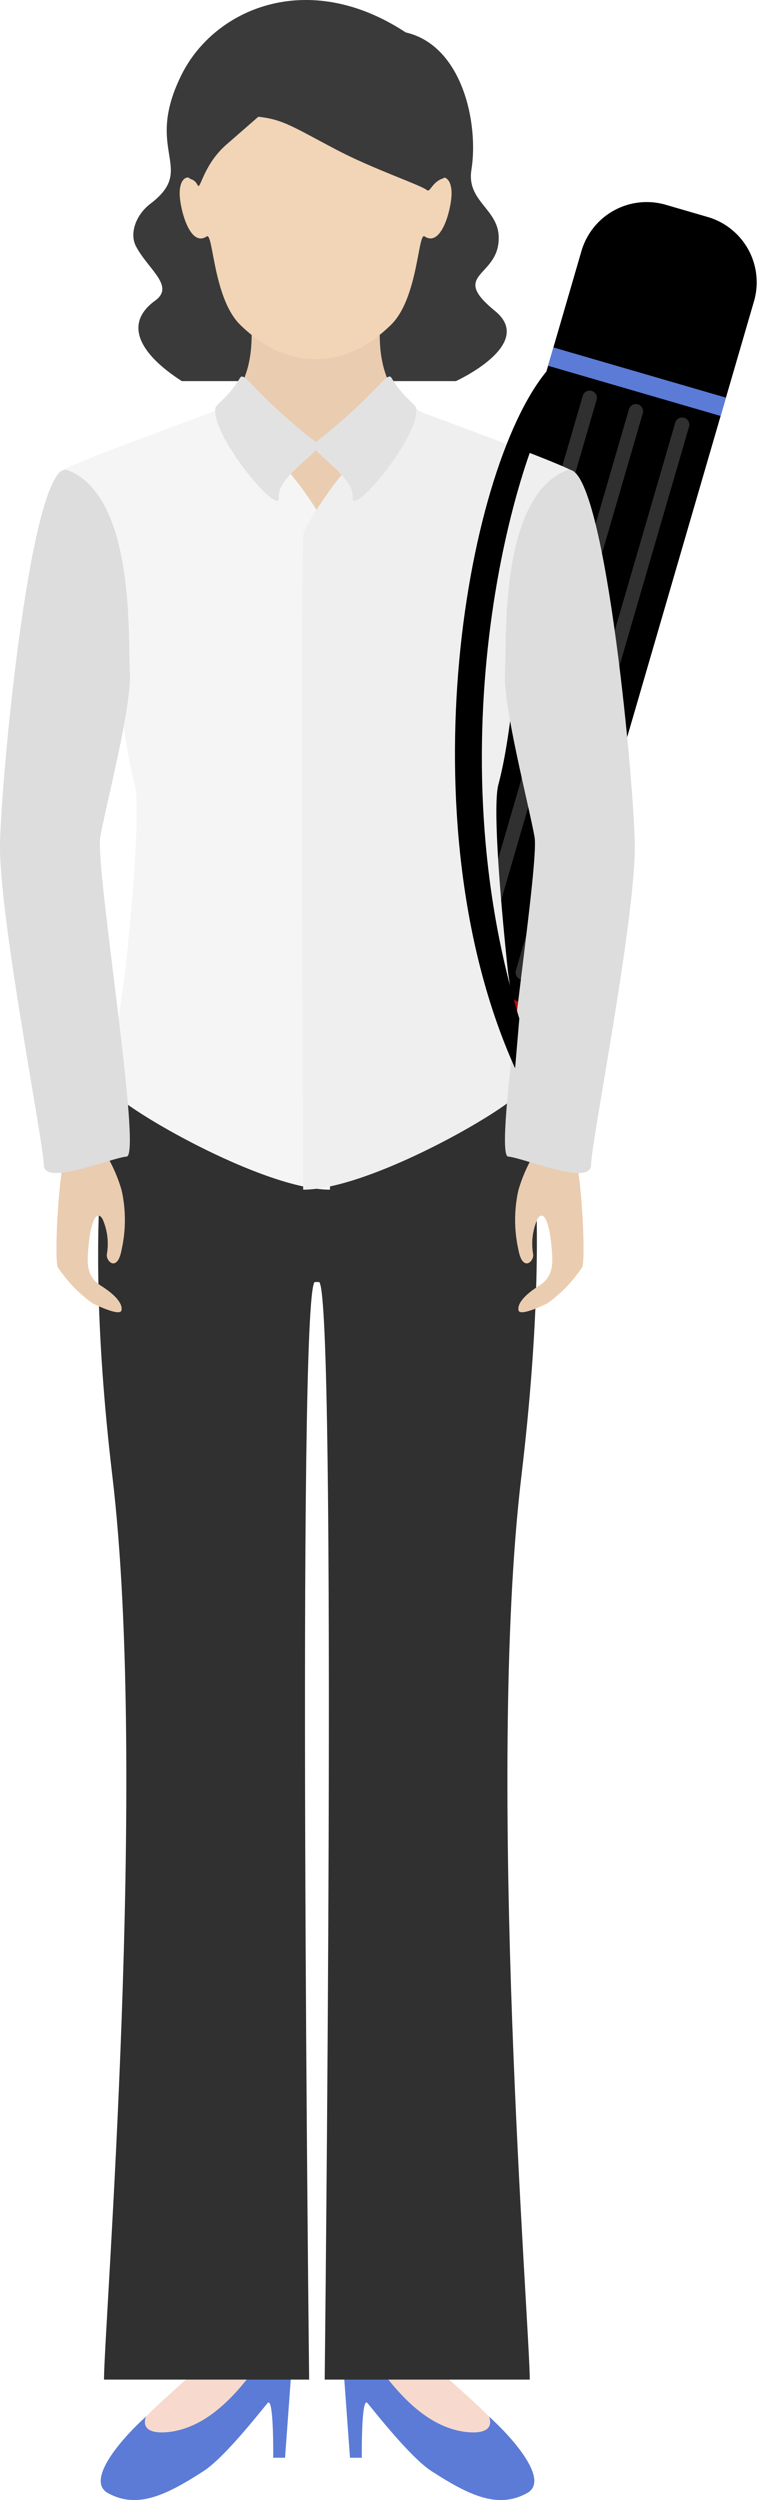 <svg xmlns="http://www.w3.org/2000/svg" width="71.806" height="232.197" viewBox="0 0 71.806 232.197">
  <g id="Group_23490" data-name="Group 23490" transform="translate(-889.774 -1206.867)">
    <g id="Group_23319" data-name="Group 23319" transform="translate(920.025 1224.121)">
      <path id="Rectangle_4559" data-name="Rectangle 4559" d="M6.316,0h4.06a6.316,6.316,0,0,1,6.316,6.316V85.044a6.317,6.317,0,0,1-6.317,6.317H6.317A6.317,6.317,0,0,1,0,85.044V6.316A6.316,6.316,0,0,1,6.316,0Z" transform="translate(25.526) rotate(16.225)"/>
      <rect id="Rectangle_4560" data-name="Rectangle 4560" width="16.693" height="1.772" transform="translate(21.157 15.015) rotate(16.224)" fill="#5b7bd6"/>
      <rect id="Rectangle_4561" data-name="Rectangle 4561" width="16.693" height="1.772" transform="translate(4.612 71.873) rotate(16.224)" fill="#c10202"/>
      <path id="Path_50266" data-name="Path 50266" d="M939.8,1299.165h0a.669.669,0,0,1-.455-.829l14.8-50.877a.669.669,0,0,1,.829-.455h0a.669.669,0,0,1,.455.829l-14.8,50.877A.67.67,0,0,1,939.8,1299.165Z" transform="translate(-921.673 -1225.455)" fill="#303030"/>
      <path id="Path_50267" data-name="Path 50267" d="M935.356,1297.873h0a.67.67,0,0,1-.456-.829l14.8-50.877a.669.669,0,0,1,.829-.455h0a.669.669,0,0,1,.456.829l-14.8,50.877A.669.669,0,0,1,935.356,1297.873Z" transform="translate(-921.526 -1225.412)" fill="#303030"/>
      <path id="Path_50268" data-name="Path 50268" d="M930.916,1296.581h0a.669.669,0,0,1-.455-.829l14.8-50.877a.67.67,0,0,1,.83-.455h0a.669.669,0,0,1,.455.829l-14.8,50.877A.669.669,0,0,1,930.916,1296.581Z" transform="translate(-921.378 -1225.369)" fill="#303030"/>
    </g>
    <path id="Path_50269" data-name="Path 50269" d="M911.412,1431.621c-.364.749-6.414,5.752-7.955,7.515s.257,2.591,2.777,1.91,6-1.227,9.2-6.45a7.17,7.17,0,0,0,1.272-2.975Z" transform="translate(-0.436 -7.477)" fill="#f7d9cd"/>
    <path id="Path_50270" data-name="Path 50270" d="M903.67,1438.762c-2.341,2.105-5.654,5.963-3.542,7.117,2.643,1.445,5.227.326,8.9-2.061,1.944-1.262,5.258-5.516,5.924-6.3.589-.7.523,5.076.523,5.076h1.1l.675-9.239a2.806,2.806,0,0,0-.678-2.254c-.134-.136-.431.246-1.354,1.366-1.723,2.088-4.646,7.1-9.345,7.726C902.79,1440.555,903.67,1438.762,903.67,1438.762Z" transform="translate(-0.322 -7.459)" fill="#5b7bd6"/>
    <path id="Path_50271" data-name="Path 50271" d="M928.682,1431.621c.363.749,6.414,5.752,7.955,7.515s-.257,2.591-2.778,1.91-6-1.227-9.2-6.45a7.169,7.169,0,0,1-1.272-2.975Z" transform="translate(-1.118 -7.477)" fill="#f7d9cd"/>
    <path id="Path_50272" data-name="Path 50272" d="M936.286,1438.762c2.341,2.105,5.653,5.963,3.542,7.117-2.644,1.445-5.228.326-8.9-2.061-1.945-1.262-5.258-5.516-5.924-6.3-.59-.7-.523,5.076-.523,5.076h-1.1l-.675-9.239a2.806,2.806,0,0,1,.678-2.254c.134-.136.431.246,1.354,1.366,1.723,2.088,4.646,7.1,9.344,7.726C937.166,1440.555,936.286,1438.762,936.286,1438.762Z" transform="translate(-1.095 -7.459)" fill="#5b7bd6"/>
    <path id="Path_50273" data-name="Path 50273" d="M936.671,1304.008H902.382c-1.392,2.906-5.167,15.317-1.853,43.216s-.78,78.961-.78,83.884h19.057s-1.149-100.3.508-101.937h.427c1.657,1.642.508,101.937.508,101.937H939.3c0-4.924-4.1-55.985-.781-83.884S938.658,1306.914,936.671,1304.008Z" transform="translate(-0.314 -3.232)" fill="#303030"/>
    <path id="Path_50274" data-name="Path 50274" d="M944.844,1317.445c.722,3.771.944,9.967.674,10.775a12.888,12.888,0,0,1-3.233,3.367c-.538.269-2.559,1.211-2.693.673s.4-1.347,1.886-2.289,1.312-2.261,1.127-4.094-.723-3.044-1.263-2.1a5.662,5.662,0,0,0-.4,3.233c.135.673-.982,1.751-1.366-.4a12.676,12.676,0,0,1,0-5.522,14.276,14.276,0,0,1,1.636-3.637Z" transform="translate(-1.647 -3.679)" fill="#eaccb0"/>
    <path id="Path_50275" data-name="Path 50275" d="M895.982,1317.445c-.722,3.771-.943,9.967-.674,10.775a12.89,12.89,0,0,0,3.233,3.367c.538.269,2.559,1.211,2.693.673s-.4-1.347-1.885-2.289-1.312-2.261-1.128-4.094.724-3.044,1.263-2.1a5.661,5.661,0,0,1,.4,3.233c-.134.673.982,1.751,1.367-.4a12.707,12.707,0,0,0,0-5.522,14.3,14.3,0,0,0-1.637-3.637Z" transform="translate(-0.18 -3.679)" fill="#eaccb0"/>
    <path id="Path_50276" data-name="Path 50276" d="M927.89,1209.879c-9.082-5.975-17.764-2.216-20.822,3.921-3.583,7.189,1.466,8.662-2.885,11.98-1.433,1.092-1.939,2.82-1.367,3.933,1.113,2.162,3.675,3.716,1.79,5.08-2.853,2.067-1.613,4.834,2.483,7.472h25.459s7.453-3.4,3.638-6.514c-4.39-3.582.544-3.073.336-7-.133-2.5-2.99-3.248-2.531-6.106.689-4.288-.821-11.539-6.1-12.768Z" transform="translate(-0.426 0)" fill="#3a3a3a"/>
    <path id="Path_50277" data-name="Path 50277" d="M919.735,1278.66c1.792-6.6,13.742-28.035,13.375-28.909-.381-.909,1.164-.069-3.455-2.839s-4.006-7.721-4.047-9.13H913.7c-.042,1.409.572,6.359-4.047,9.13s-2.814,3.043-3.2,3.951c-.367.875,11.322,21.195,13.116,27.8v.7c.019-.111.052-.241.081-.366.03.126.062.255.082.366Z" transform="translate(-0.554 -1.028)" fill="#eaccb0"/>
    <path id="Path_50278" data-name="Path 50278" d="M908.938,1285.5c.05.785-.625,5.2-.746,7.613s-1.329,2.538-1.933,10.755-2.9,7.734-1.692,12.447-.363,5.2,3.021,5.438,3.142.363,3.625-1.813,4.229-13.891,4.35-16.25,1.45-.306,3.142-9.61v-30.935s-4.954-.242-6.525-2.779c-.363-.725-1.329.967-2.175,1.329s-3.061,1.128-3.746,3.263c-.528,1.647-2.456,1.933-2.94,5.156-.147.977-1.732,3.021-1.612,5.921s-1.244,6.969.4,11.158c0,0,3.907-.725,4.873-.725s.242-4.35.846-7.13.73-4.109,1.109-5.438S908.354,1276.441,908.938,1285.5Z" transform="translate(-0.383 -1.774)" fill="none"/>
    <path id="Path_50279" data-name="Path 50279" d="M920.532,1257.523a34.369,34.369,0,0,0-5.632-7.675c-2.982-2.826-3.491-3.019-3.6-3.509-.5-2.2-.232-.481-1.8.128s-13.732,5.016-14.152,5.574a2.6,2.6,0,0,0-.329.648c3.189,1.115,4.343,8.516,4.819,13.17,1.292,5.139,1.364,10.385,2.624,15.157.727,2.753-.9,17.495-.9,17.495-.324,2.165-1.371,9.5-1.371,10.7s13.93,9.426,20.41,9.426C920.589,1318.641,920.9,1258.123,920.532,1257.523Z" transform="translate(-0.174 -1.277)" fill="#f5f5f5"/>
    <path id="Path_50280" data-name="Path 50280" d="M918.965,1257.523a34.4,34.4,0,0,1,5.632-7.675c2.982-2.826,3.492-3.019,3.6-3.509.5-2.2.232-.481,1.8.128s13.732,5.016,14.152,5.574a2.632,2.632,0,0,1,.329.648c-3.189,1.115-4.343,8.516-4.82,13.17-1.292,5.139-1.364,10.385-2.624,15.157-.726,2.753.906,17.495.906,17.495.323,2.165,1.371,9.5,1.371,10.7s-13.93,9.426-20.41,9.426C918.909,1318.641,918.6,1258.123,918.965,1257.523Z" transform="translate(-0.965 -1.277)" fill="#efefef"/>
    <path id="Path_50281" data-name="Path 50281" d="M912.759,1243.164c.422-.714,1.523,1.736,7.212,6.092.737.565-3.8,2.982-3.606,4.992s-6.232-5.565-5.9-8.248C910.51,1245.6,911.68,1244.992,912.759,1243.164Z" transform="translate(-0.688 -1.203)" fill="#e2e2e2"/>
    <path id="Path_50282" data-name="Path 50282" d="M927.142,1243.164c-.422-.714-1.522,1.736-7.211,6.092-.737.565,3.8,2.982,3.606,4.992s6.232-5.565,5.9-8.248C929.392,1245.6,928.222,1244.992,927.142,1243.164Z" transform="translate(-1.001 -1.203)" fill="#e2e2e2"/>
    <path id="Path_50283" data-name="Path 50283" d="M926.648,1237.266q-.274.265-.561.517a12.419,12.419,0,0,1-1.906,1.395,9.349,9.349,0,0,1-1.836.829,8.8,8.8,0,0,1-1.793.371,8.938,8.938,0,0,1-2.282-.066,8.642,8.642,0,0,1-1.8-.491,9.762,9.762,0,0,1-1.853-.978,13.889,13.889,0,0,1-1.932-1.577c-2.546-2.458-2.524-8.671-3.139-8.232-1.4.943-2.3-1.866-2.481-3.534s.586-2.371,1.288-1.669.711-.079.908-1c.063-.295.141-.587.226-.876q.2-.666.448-1.311a16.182,16.182,0,0,1,.712-1.574,14.158,14.158,0,0,1,1.019-1.67,11.6,11.6,0,0,1,1.369-1.6,9.787,9.787,0,0,1,1.759-1.358,9.129,9.129,0,0,1,2.194-.952,9.983,9.983,0,0,1,2.755-.364,9.459,9.459,0,0,1,2.665.382,9.137,9.137,0,0,1,2.178.962,9.806,9.806,0,0,1,1.747,1.363,11.574,11.574,0,0,1,1.358,1.6,14.091,14.091,0,0,1,1.011,1.665,16.05,16.05,0,0,1,.706,1.568q.249.641.445,1.3c.083.285.16.572.221.862.2.917.205,1.7.908,1s1.464,0,1.288,1.669-1.076,4.478-2.481,3.534C929.172,1228.6,929.194,1234.808,926.648,1237.266Z" transform="translate(-0.574 -0.208)" fill="#f2d4b6"/>
    <path id="Path_50284" data-name="Path 50284" d="M914.363,1217.761c2.327.264,3.174.922,7.26,3.07,3.436,1.806,7.806,3.261,8.422,3.758.273.219.483-.813,1.529-1.118.315-.092.739-5.971-1.685-10.01-2.8-4.67-10.7-6.586-16.236-3.469-.533.3-.133.477-1.5.835-2.845.745-4.61,5.223-4.61,9.571s.552,2.477,1.186,3.732c.258.511.507-1.993,2.833-3.925Z" transform="translate(-0.591 -0.053)" fill="#3a3a3a"/>
    <path id="Path_50285" data-name="Path 50285" d="M944.047,1252.046c3.354-1.321,6.167,27.9,6.307,34.62s-4.06,27.855-4.06,29.889-6.237-.648-7.7-.767,2.938-26.882,2.449-29.683-2.931-12.12-2.748-15.221S937.74,1254.53,944.047,1252.046Z" transform="translate(-1.614 -1.502)" fill="#ddd"/>
    <g id="Group_23320" data-name="Group 23320" transform="translate(932.037 1240.976)">
      <path id="Path_50286" data-name="Path 50286" d="M939.077,1307.259c-10.381-23.04-4.519-56.433,3.247-65.109l1.109,1.584.02-.016c-3.922,5.065-12.139,32.243-3.983,58.926Z" transform="translate(-933.492 -1242.15)"/>
    </g>
    <path id="Path_50287" data-name="Path 50287" d="M896.085,1252.046c-3.355-1.321-6.167,27.9-6.307,34.62s4.06,27.855,4.06,29.889,6.236-.648,7.7-.767-2.938-26.882-2.449-29.683,2.931-12.12,2.748-15.221S902.392,1254.53,896.085,1252.046Z" transform="translate(0 -1.502)" fill="#ddd"/>
  </g>
</svg>
